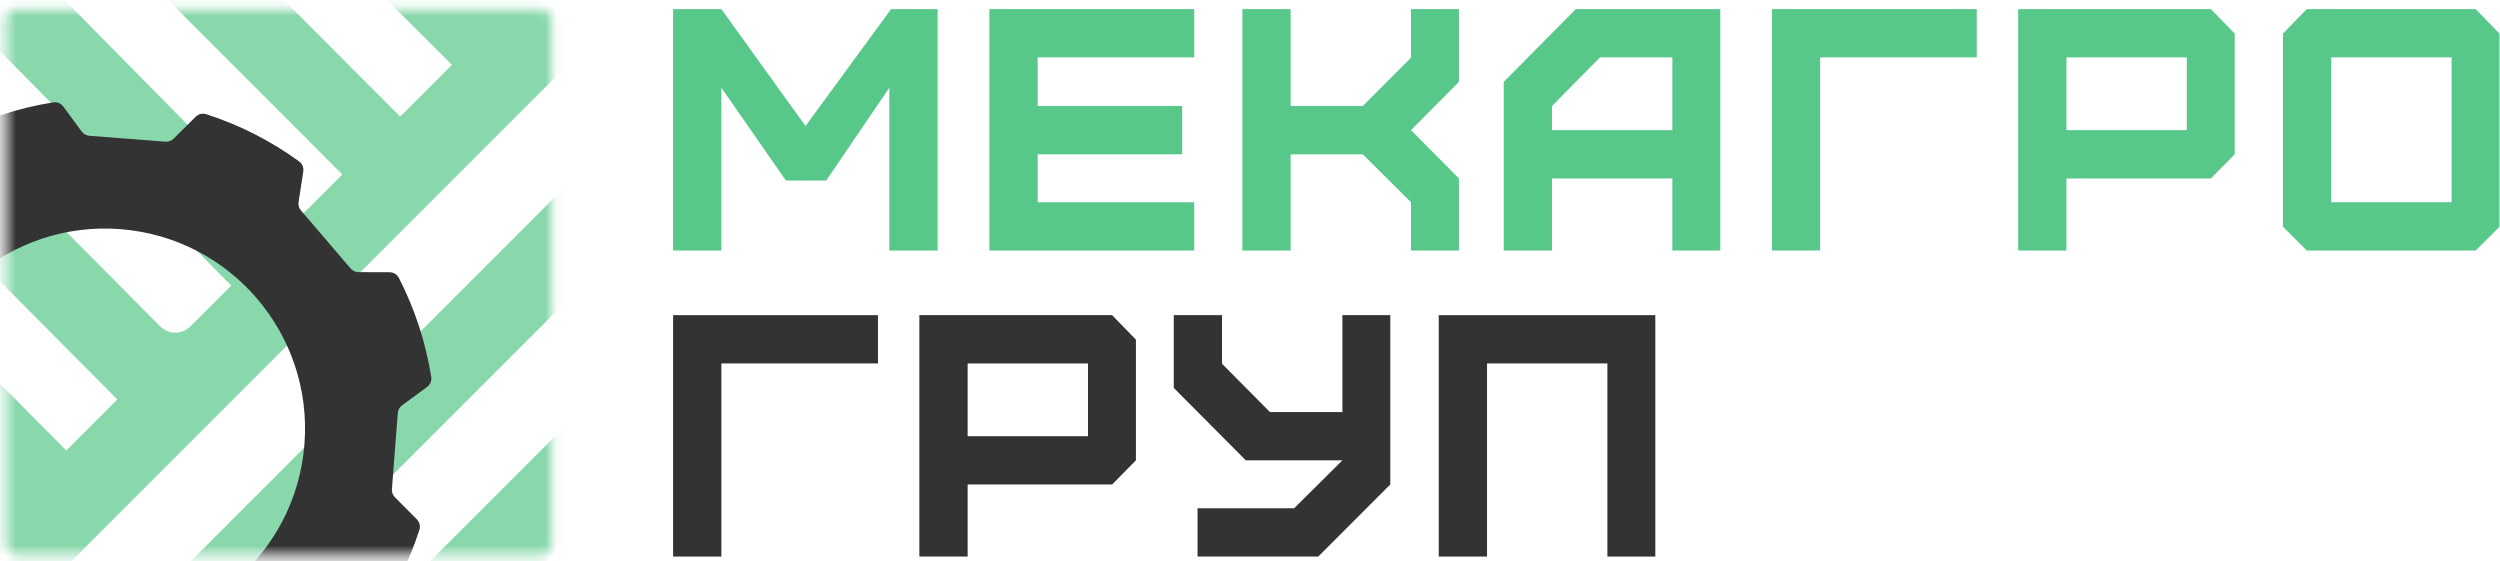 <svg width="236" height="53" viewBox="0 0 236 53" fill="none" xmlns="http://www.w3.org/2000/svg">
<mask id="mask0_276_732" style="mask-type:alpha" maskUnits="userSpaceOnUse" x="0" y="0" width="53" height="53">
<rect x="0.564" y="0.866" width="51.515" height="51.515" rx="1" fill="#6BCD85"/>
</mask>
<g mask="url(#mask0_276_732)">
<path fill-rule="evenodd" clip-rule="evenodd" d="M42.663 6.117L16.169 -20.288C15.386 -21.067 15.384 -22.334 16.164 -23.116L18.798 -25.759C19.578 -26.541 20.844 -26.544 21.627 -25.764L46.716 -0.76C47.497 0.019 48.762 0.018 49.542 -0.762L52.176 -3.397C52.958 -4.178 54.224 -4.178 55.005 -3.397L57.643 -0.758C58.425 0.023 58.425 1.289 57.644 2.07L-11.734 71.448C-12.515 72.229 -13.781 72.229 -14.563 71.448L-17.201 68.809C-17.982 68.028 -17.982 66.762 -17.201 65.981L-0.621 49.401C0.158 48.621 0.16 47.359 -0.616 46.577L-25.188 21.834C-25.967 21.05 -25.962 19.784 -25.179 19.006L-22.531 16.376C-21.747 15.598 -20.481 15.602 -19.702 16.386L6.255 42.524L11.072 37.707L-15.03 11.424C-15.808 10.64 -15.804 9.373 -15.02 8.595L-12.373 5.966C-11.589 5.187 -10.322 5.192 -9.544 5.975L15.125 30.816C15.905 31.602 17.175 31.604 17.959 30.821L21.823 26.957L-3.876 0.901C-4.651 0.114 -4.643 -1.152 -3.856 -1.928L-1.199 -4.548C-0.413 -5.324 0.853 -5.315 1.629 -4.528L27.29 21.49L32.311 16.469L6 -9.881C5.22 -10.662 5.221 -11.928 6.002 -12.709L8.643 -15.346C9.425 -16.126 10.691 -16.125 11.471 -15.344L37.778 11.002L42.663 6.117ZM69.681 9.4C70.463 10.181 70.463 11.447 69.681 12.229L0.304 81.606C-0.477 82.387 -1.743 82.387 -2.524 81.606L-5.163 78.968C-5.944 78.186 -5.944 76.92 -5.163 76.139L64.215 6.762C64.996 5.98 66.262 5.98 67.043 6.762L69.681 9.4ZM82.94 18.745C83.721 19.526 83.721 20.792 82.94 21.573L13.563 90.951C12.782 91.732 11.515 91.732 10.734 90.951L8.096 88.312C7.315 87.531 7.315 86.265 8.096 85.484L77.473 16.106C78.254 15.325 79.521 15.325 80.302 16.106L82.94 18.745Z" fill="#58C88A" fill-opacity="0.7"/>
<path fill-rule="evenodd" clip-rule="evenodd" d="M37.28 46.942L39.349 49.024C39.607 49.284 39.704 49.665 39.592 50.014C38.568 53.206 37.048 56.16 35.13 58.794C34.914 59.09 34.549 59.237 34.186 59.182L31.29 58.739C31.006 58.696 30.718 58.778 30.501 58.965L25.025 63.654C24.808 63.841 24.682 64.112 24.681 64.398L24.672 67.33C24.671 67.697 24.47 68.035 24.144 68.202C21.246 69.693 18.093 70.74 14.782 71.261C14.419 71.318 14.058 71.164 13.84 70.868L12.103 68.504C11.934 68.274 11.672 68.128 11.386 68.106L4.198 67.55C3.913 67.528 3.632 67.631 3.429 67.833L1.347 69.902C1.087 70.16 0.706 70.257 0.357 70.145C-2.835 69.121 -5.789 67.601 -8.423 65.683C-8.72 65.467 -8.866 65.102 -8.811 64.739L-8.368 61.843C-8.325 61.559 -8.407 61.272 -8.594 61.054L-13.284 55.578C-13.47 55.361 -13.741 55.235 -14.028 55.234L-16.959 55.225C-17.326 55.224 -17.664 55.023 -17.831 54.697C-19.322 51.799 -20.369 48.646 -20.89 45.335C-20.947 44.973 -20.793 44.611 -20.497 44.394L-18.133 42.656C-17.903 42.487 -17.757 42.225 -17.735 41.94L-17.179 34.751C-17.157 34.466 -17.261 34.185 -17.462 33.982L-19.531 31.9C-19.789 31.64 -19.886 31.259 -19.774 30.91C-18.75 27.718 -17.23 24.764 -15.312 22.13C-15.096 21.834 -14.731 21.687 -14.368 21.742L-11.472 22.185C-11.188 22.228 -10.901 22.146 -10.683 21.959L-5.207 17.27C-4.99 17.083 -4.864 16.812 -4.863 16.526L-4.854 13.594C-4.853 13.227 -4.652 12.889 -4.326 12.722C-1.428 11.231 1.725 10.184 5.036 9.663C5.398 9.606 5.76 9.76 5.977 10.056L7.715 12.42C7.884 12.65 8.146 12.796 8.432 12.818L15.62 13.374C15.905 13.396 16.186 13.293 16.389 13.091L18.471 11.022C18.731 10.764 19.112 10.667 19.461 10.779C22.653 11.803 25.607 13.323 28.241 15.241C28.538 15.457 28.684 15.822 28.629 16.185L28.186 19.081C28.143 19.365 28.225 19.652 28.412 19.87L33.101 25.346C33.288 25.563 33.559 25.689 33.845 25.69L36.777 25.699C37.144 25.7 37.481 25.901 37.649 26.227C39.14 29.125 40.187 32.278 40.708 35.589C40.765 35.951 40.611 36.313 40.315 36.531L37.951 38.268C37.721 38.437 37.575 38.699 37.553 38.985L36.997 46.173C36.975 46.458 37.078 46.739 37.28 46.942ZM8.453 59.293C18.853 60.097 27.936 52.319 28.74 41.919C29.544 31.519 21.765 22.437 11.366 21.632C0.966 20.828 -8.116 28.607 -8.921 39.006C-9.725 49.406 -1.946 58.489 8.453 59.293Z" fill="#333333"/>
</g>
<path d="M140.376 52.539H135.818V29.751H156.262V52.539H151.737V34.309H140.376V52.539Z" fill="#333333"/>
<path d="M113.049 52.539V47.981H122.164L126.722 43.456H117.606L110.803 36.62V29.751H115.36V34.341L119.885 38.899H126.722V29.751H131.246V45.735L124.443 52.539H113.049Z" fill="#333333"/>
<path d="M91.345 41.177H102.706V34.309H91.345V41.177ZM91.345 52.539H86.787V29.751H104.985L107.231 32.062V43.456L104.985 45.735H91.345V52.539Z" fill="#333333"/>
<path d="M68.099 52.539H63.541V29.751H82.878V34.309H68.099V52.539Z" fill="#333333"/>
<path d="M220.065 19.09H231.427V5.418H220.065V19.09ZM233.705 23.648H217.754L215.508 21.402V3.172L217.754 0.86H233.705L235.952 3.172V21.402L233.705 23.648Z" fill="#58C88A"/>
<path d="M195.071 12.287H206.432V5.418H195.071V12.287ZM195.071 23.648H190.514V0.86H208.711L210.957 3.172V14.566L208.711 16.844H195.071V23.648Z" fill="#58C88A"/>
<path d="M171.825 23.648H167.268V0.86H186.605V5.418H171.825V23.648Z" fill="#58C88A"/>
<path d="M146.509 12.287H157.87V5.418H151.034L146.509 10.008V12.287ZM146.509 23.648H141.951V7.729L148.755 0.86H162.395V23.648H157.87V16.844H146.509V23.648Z" fill="#58C88A"/>
<path d="M121.837 23.648H117.279V0.86H121.837V10.008H128.641L133.198 5.45V0.86H137.723V7.729L133.198 12.287L137.723 16.844V23.648H133.198V19.09L128.641 14.566H121.837V23.648Z" fill="#58C88A"/>
<path d="M112.735 23.648H93.398V0.86H112.735V5.418H97.956V10.008H111.596V14.566H97.956V19.09H112.735V23.648Z" fill="#58C88A"/>
<path d="M68.099 23.648H63.541V0.86H68.099L76.042 11.896L84.115 0.86H88.51V23.648H83.952V8.283L77.995 17.04H74.186L68.099 8.283V23.648Z" fill="#58C88A"/>
</svg>
